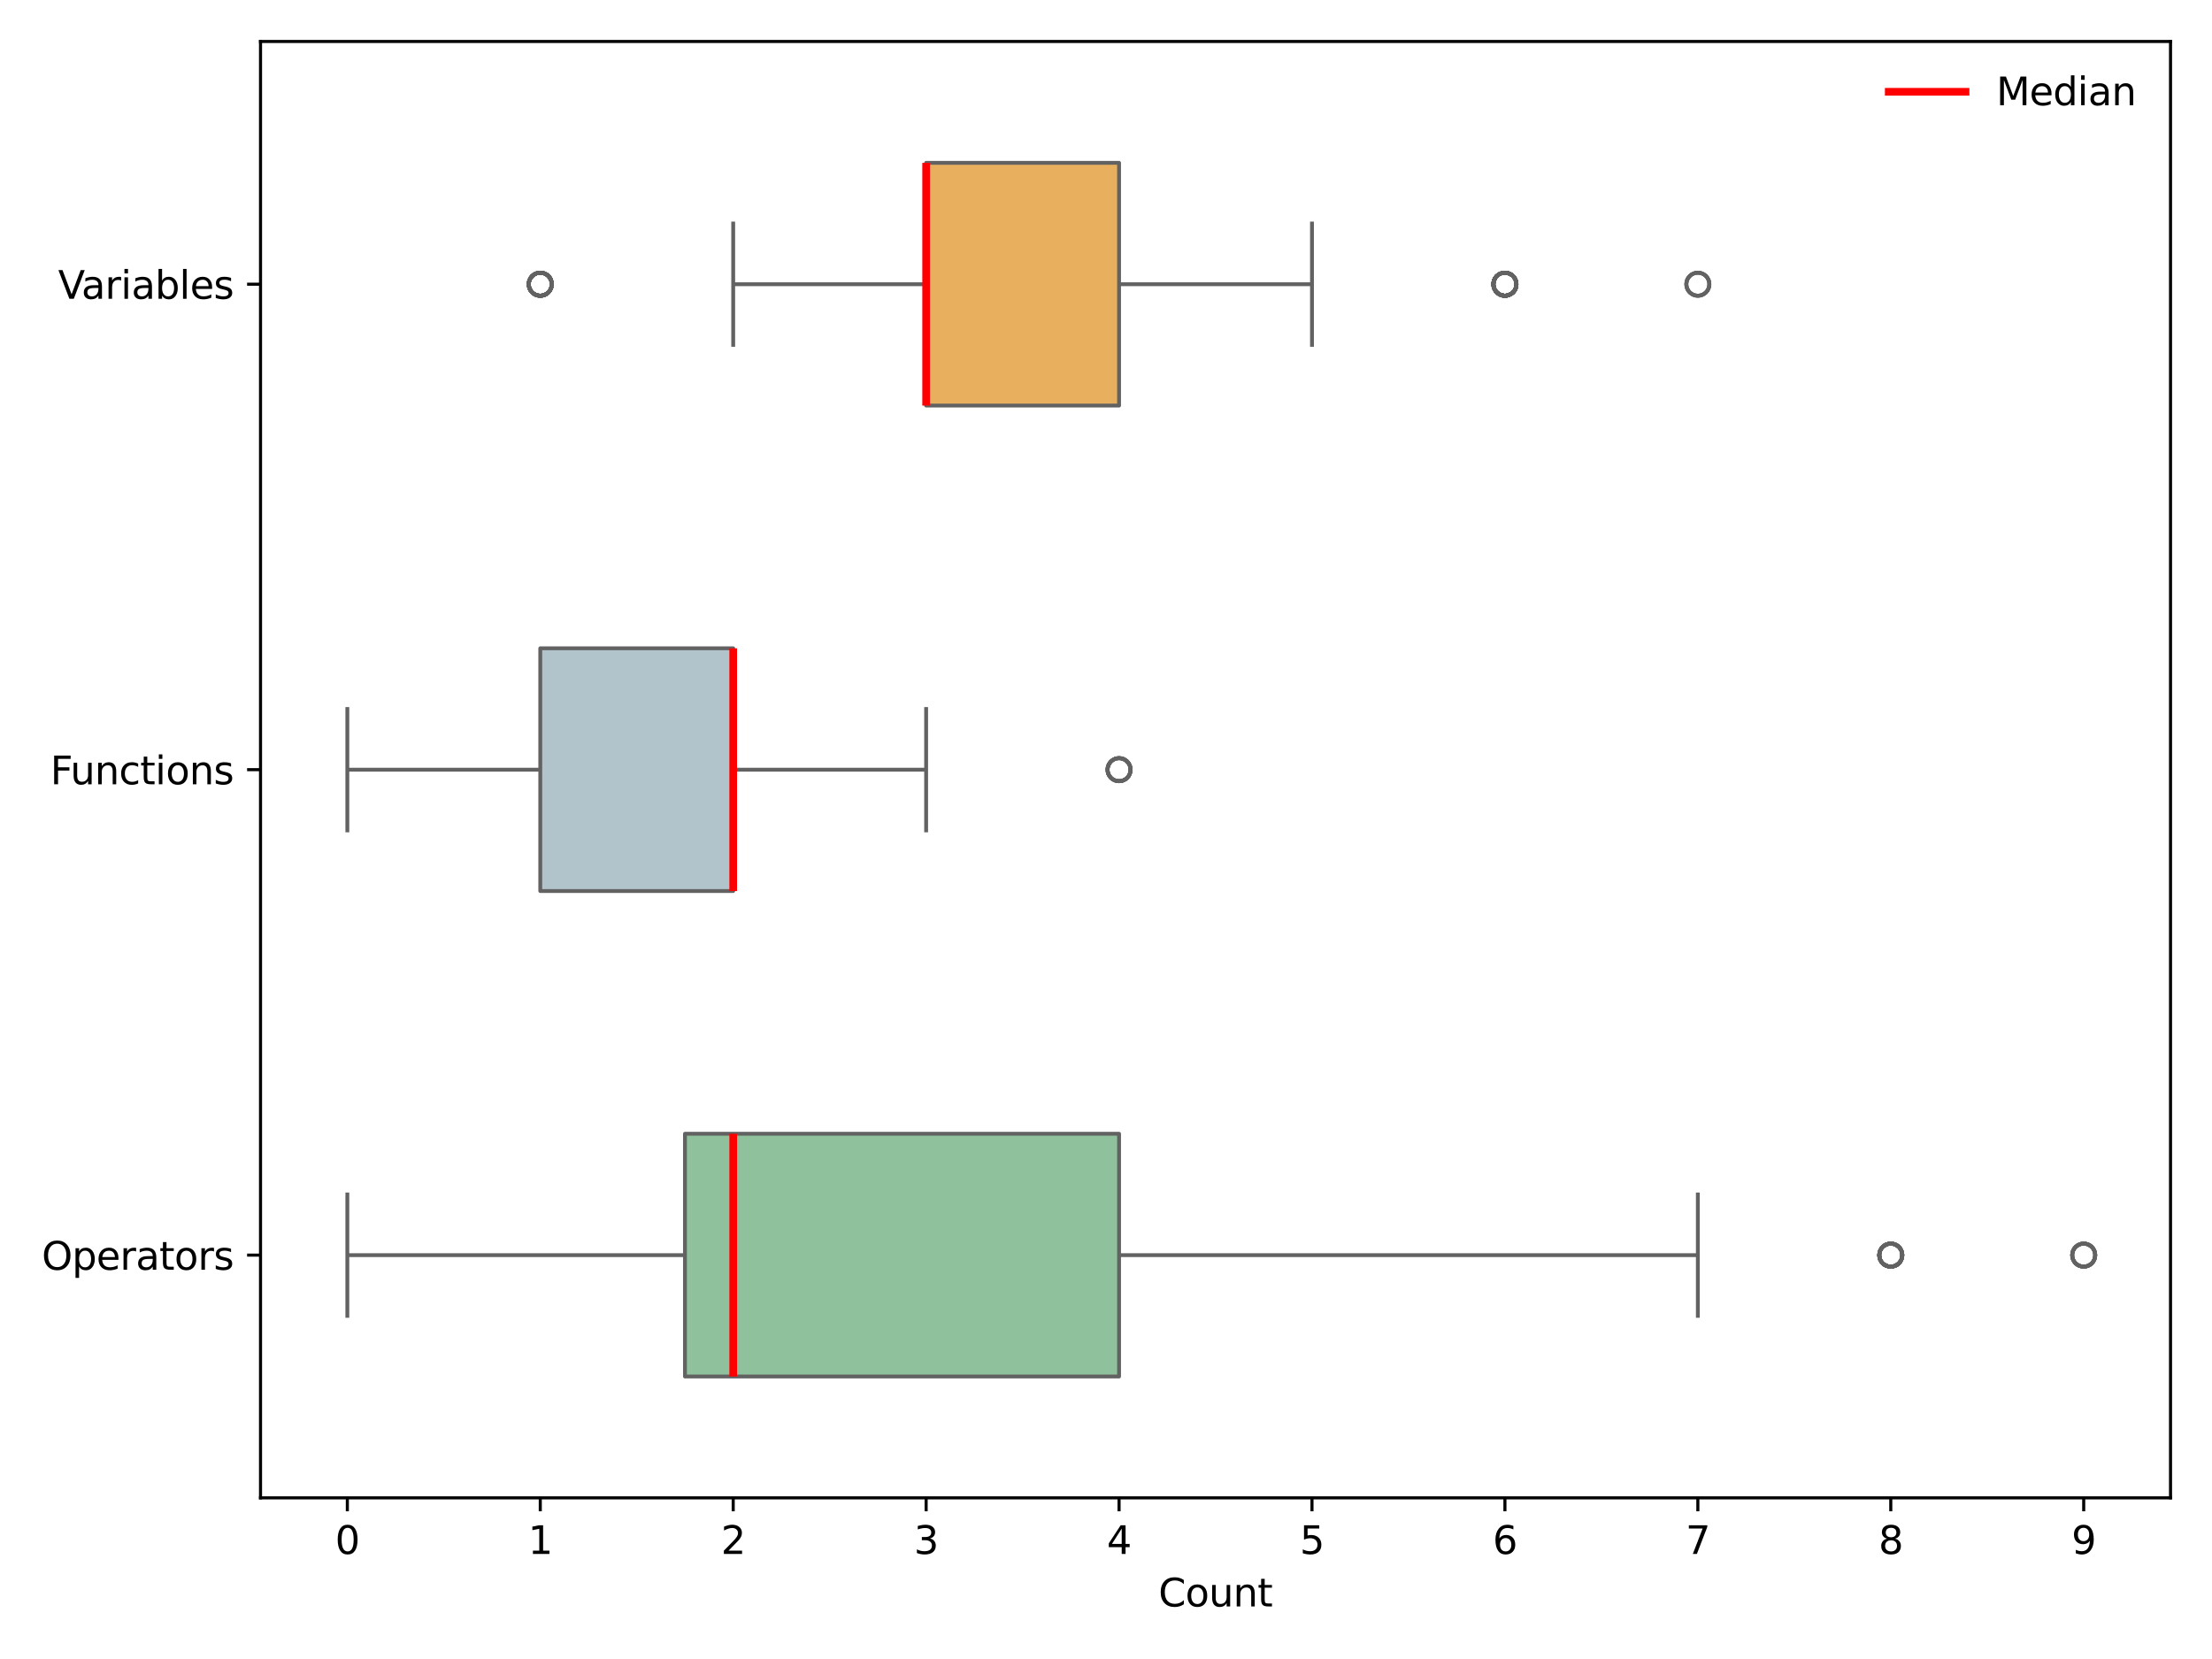 <?xml version="1.0" encoding="utf-8" standalone="no"?>
<!DOCTYPE svg PUBLIC "-//W3C//DTD SVG 1.1//EN"
  "http://www.w3.org/Graphics/SVG/1.1/DTD/svg11.dtd">
<svg xmlns:xlink="http://www.w3.org/1999/xlink" width="576pt" height="432pt" viewBox="0 0 576 432" xmlns="http://www.w3.org/2000/svg" version="1.1">
 <defs>
  <style type="text/css">*{stroke-linejoin: round; stroke-linecap: butt}</style>
 </defs>
 <g id="figure_1">
  <g id="patch_1">
   <path d="M 0 432 
L 576 432 
L 576 0 
L 0 0 
z
" style="fill: #ffffff"/>
  </g>
  <g id="axes_1">
   <g id="patch_2">
    <path d="M 67.84 390.04 
L 565.2 390.04 
L 565.2 10.8 
L 67.84 10.8 
z
" style="fill: #ffffff"/>
   </g>
   <g id="matplotlib.axis_1">
    <g id="xtick_1">
     <g id="line2d_1">
      <defs>
       <path id="mbe74c1bd97" d="M 0 0 
L 0 3.5 
" style="stroke: #000000; stroke-width: 0.8"/>
      </defs>
      <g>
       <use xlink:href="#mbe74c1bd97" x="90.447" y="390.04" style="stroke: #000000; stroke-width: 0.8"/>
      </g>
     </g>
     <g id="text_1">
      <!-- 0 -->
      <g transform="translate(87.266 404.638) scale(0.1 -0.1)">
       <defs>
        <path id="DejaVuSans-30" d="M 2034 4250 
Q 1547 4250 1301 3770 
Q 1056 3291 1056 2328 
Q 1056 1369 1301 889 
Q 1547 409 2034 409 
Q 2525 409 2770 889 
Q 3016 1369 3016 2328 
Q 3016 3291 2770 3770 
Q 2525 4250 2034 4250 
z
M 2034 4750 
Q 2819 4750 3233 4129 
Q 3647 3509 3647 2328 
Q 3647 1150 3233 529 
Q 2819 -91 2034 -91 
Q 1250 -91 836 529 
Q 422 1150 422 2328 
Q 422 3509 836 4129 
Q 1250 4750 2034 4750 
z
" transform="scale(0.016)"/>
       </defs>
       <use xlink:href="#DejaVuSans-30"/>
      </g>
     </g>
    </g>
    <g id="xtick_2">
     <g id="line2d_2">
      <g>
       <use xlink:href="#mbe74c1bd97" x="140.686" y="390.04" style="stroke: #000000; stroke-width: 0.8"/>
      </g>
     </g>
     <g id="text_2">
      <!-- 1 -->
      <g transform="translate(137.504 404.638) scale(0.1 -0.1)">
       <defs>
        <path id="DejaVuSans-31" d="M 794 531 
L 1825 531 
L 1825 4091 
L 703 3866 
L 703 4441 
L 1819 4666 
L 2450 4666 
L 2450 531 
L 3481 531 
L 3481 0 
L 794 0 
L 794 531 
z
" transform="scale(0.016)"/>
       </defs>
       <use xlink:href="#DejaVuSans-31"/>
      </g>
     </g>
    </g>
    <g id="xtick_3">
     <g id="line2d_3">
      <g>
       <use xlink:href="#mbe74c1bd97" x="190.924" y="390.04" style="stroke: #000000; stroke-width: 0.8"/>
      </g>
     </g>
     <g id="text_3">
      <!-- 2 -->
      <g transform="translate(187.743 404.638) scale(0.1 -0.1)">
       <defs>
        <path id="DejaVuSans-32" d="M 1228 531 
L 3431 531 
L 3431 0 
L 469 0 
L 469 531 
Q 828 903 1448 1529 
Q 2069 2156 2228 2338 
Q 2531 2678 2651 2914 
Q 2772 3150 2772 3378 
Q 2772 3750 2511 3984 
Q 2250 4219 1831 4219 
Q 1534 4219 1204 4116 
Q 875 4013 500 3803 
L 500 4441 
Q 881 4594 1212 4672 
Q 1544 4750 1819 4750 
Q 2544 4750 2975 4387 
Q 3406 4025 3406 3419 
Q 3406 3131 3298 2873 
Q 3191 2616 2906 2266 
Q 2828 2175 2409 1742 
Q 1991 1309 1228 531 
z
" transform="scale(0.016)"/>
       </defs>
       <use xlink:href="#DejaVuSans-32"/>
      </g>
     </g>
    </g>
    <g id="xtick_4">
     <g id="line2d_4">
      <g>
       <use xlink:href="#mbe74c1bd97" x="241.162" y="390.04" style="stroke: #000000; stroke-width: 0.8"/>
      </g>
     </g>
     <g id="text_4">
      <!-- 3 -->
      <g transform="translate(237.981 404.638) scale(0.1 -0.1)">
       <defs>
        <path id="DejaVuSans-33" d="M 2597 2516 
Q 3050 2419 3304 2112 
Q 3559 1806 3559 1356 
Q 3559 666 3084 287 
Q 2609 -91 1734 -91 
Q 1441 -91 1130 -33 
Q 819 25 488 141 
L 488 750 
Q 750 597 1062 519 
Q 1375 441 1716 441 
Q 2309 441 2620 675 
Q 2931 909 2931 1356 
Q 2931 1769 2642 2001 
Q 2353 2234 1838 2234 
L 1294 2234 
L 1294 2753 
L 1863 2753 
Q 2328 2753 2575 2939 
Q 2822 3125 2822 3475 
Q 2822 3834 2567 4026 
Q 2313 4219 1838 4219 
Q 1578 4219 1281 4162 
Q 984 4106 628 3988 
L 628 4550 
Q 988 4650 1302 4700 
Q 1616 4750 1894 4750 
Q 2613 4750 3031 4423 
Q 3450 4097 3450 3541 
Q 3450 3153 3228 2886 
Q 3006 2619 2597 2516 
z
" transform="scale(0.016)"/>
       </defs>
       <use xlink:href="#DejaVuSans-33"/>
      </g>
     </g>
    </g>
    <g id="xtick_5">
     <g id="line2d_5">
      <g>
       <use xlink:href="#mbe74c1bd97" x="291.401" y="390.04" style="stroke: #000000; stroke-width: 0.8"/>
      </g>
     </g>
     <g id="text_5">
      <!-- 4 -->
      <g transform="translate(288.22 404.638) scale(0.1 -0.1)">
       <defs>
        <path id="DejaVuSans-34" d="M 2419 4116 
L 825 1625 
L 2419 1625 
L 2419 4116 
z
M 2253 4666 
L 3047 4666 
L 3047 1625 
L 3713 1625 
L 3713 1100 
L 3047 1100 
L 3047 0 
L 2419 0 
L 2419 1100 
L 313 1100 
L 313 1709 
L 2253 4666 
z
" transform="scale(0.016)"/>
       </defs>
       <use xlink:href="#DejaVuSans-34"/>
      </g>
     </g>
    </g>
    <g id="xtick_6">
     <g id="line2d_6">
      <g>
       <use xlink:href="#mbe74c1bd97" x="341.639" y="390.04" style="stroke: #000000; stroke-width: 0.8"/>
      </g>
     </g>
     <g id="text_6">
      <!-- 5 -->
      <g transform="translate(338.458 404.638) scale(0.1 -0.1)">
       <defs>
        <path id="DejaVuSans-35" d="M 691 4666 
L 3169 4666 
L 3169 4134 
L 1269 4134 
L 1269 2991 
Q 1406 3038 1543 3061 
Q 1681 3084 1819 3084 
Q 2600 3084 3056 2656 
Q 3513 2228 3513 1497 
Q 3513 744 3044 326 
Q 2575 -91 1722 -91 
Q 1428 -91 1123 -41 
Q 819 9 494 109 
L 494 744 
Q 775 591 1075 516 
Q 1375 441 1709 441 
Q 2250 441 2565 725 
Q 2881 1009 2881 1497 
Q 2881 1984 2565 2268 
Q 2250 2553 1709 2553 
Q 1456 2553 1204 2497 
Q 953 2441 691 2322 
L 691 4666 
z
" transform="scale(0.016)"/>
       </defs>
       <use xlink:href="#DejaVuSans-35"/>
      </g>
     </g>
    </g>
    <g id="xtick_7">
     <g id="line2d_7">
      <g>
       <use xlink:href="#mbe74c1bd97" x="391.878" y="390.04" style="stroke: #000000; stroke-width: 0.8"/>
      </g>
     </g>
     <g id="text_7">
      <!-- 6 -->
      <g transform="translate(388.696 404.638) scale(0.1 -0.1)">
       <defs>
        <path id="DejaVuSans-36" d="M 2113 2584 
Q 1688 2584 1439 2293 
Q 1191 2003 1191 1497 
Q 1191 994 1439 701 
Q 1688 409 2113 409 
Q 2538 409 2786 701 
Q 3034 994 3034 1497 
Q 3034 2003 2786 2293 
Q 2538 2584 2113 2584 
z
M 3366 4563 
L 3366 3988 
Q 3128 4100 2886 4159 
Q 2644 4219 2406 4219 
Q 1781 4219 1451 3797 
Q 1122 3375 1075 2522 
Q 1259 2794 1537 2939 
Q 1816 3084 2150 3084 
Q 2853 3084 3261 2657 
Q 3669 2231 3669 1497 
Q 3669 778 3244 343 
Q 2819 -91 2113 -91 
Q 1303 -91 875 529 
Q 447 1150 447 2328 
Q 447 3434 972 4092 
Q 1497 4750 2381 4750 
Q 2619 4750 2861 4703 
Q 3103 4656 3366 4563 
z
" transform="scale(0.016)"/>
       </defs>
       <use xlink:href="#DejaVuSans-36"/>
      </g>
     </g>
    </g>
    <g id="xtick_8">
     <g id="line2d_8">
      <g>
       <use xlink:href="#mbe74c1bd97" x="442.116" y="390.04" style="stroke: #000000; stroke-width: 0.8"/>
      </g>
     </g>
     <g id="text_8">
      <!-- 7 -->
      <g transform="translate(438.935 404.638) scale(0.1 -0.1)">
       <defs>
        <path id="DejaVuSans-37" d="M 525 4666 
L 3525 4666 
L 3525 4397 
L 1831 0 
L 1172 0 
L 2766 4134 
L 525 4134 
L 525 4666 
z
" transform="scale(0.016)"/>
       </defs>
       <use xlink:href="#DejaVuSans-37"/>
      </g>
     </g>
    </g>
    <g id="xtick_9">
     <g id="line2d_9">
      <g>
       <use xlink:href="#mbe74c1bd97" x="492.354" y="390.04" style="stroke: #000000; stroke-width: 0.8"/>
      </g>
     </g>
     <g id="text_9">
      <!-- 8 -->
      <g transform="translate(489.173 404.638) scale(0.1 -0.1)">
       <defs>
        <path id="DejaVuSans-38" d="M 2034 2216 
Q 1584 2216 1326 1975 
Q 1069 1734 1069 1313 
Q 1069 891 1326 650 
Q 1584 409 2034 409 
Q 2484 409 2743 651 
Q 3003 894 3003 1313 
Q 3003 1734 2745 1975 
Q 2488 2216 2034 2216 
z
M 1403 2484 
Q 997 2584 770 2862 
Q 544 3141 544 3541 
Q 544 4100 942 4425 
Q 1341 4750 2034 4750 
Q 2731 4750 3128 4425 
Q 3525 4100 3525 3541 
Q 3525 3141 3298 2862 
Q 3072 2584 2669 2484 
Q 3125 2378 3379 2068 
Q 3634 1759 3634 1313 
Q 3634 634 3220 271 
Q 2806 -91 2034 -91 
Q 1263 -91 848 271 
Q 434 634 434 1313 
Q 434 1759 690 2068 
Q 947 2378 1403 2484 
z
M 1172 3481 
Q 1172 3119 1398 2916 
Q 1625 2713 2034 2713 
Q 2441 2713 2670 2916 
Q 2900 3119 2900 3481 
Q 2900 3844 2670 4047 
Q 2441 4250 2034 4250 
Q 1625 4250 1398 4047 
Q 1172 3844 1172 3481 
z
" transform="scale(0.016)"/>
       </defs>
       <use xlink:href="#DejaVuSans-38"/>
      </g>
     </g>
    </g>
    <g id="xtick_10">
     <g id="line2d_10">
      <g>
       <use xlink:href="#mbe74c1bd97" x="542.593" y="390.04" style="stroke: #000000; stroke-width: 0.8"/>
      </g>
     </g>
     <g id="text_10">
      <!-- 9 -->
      <g transform="translate(539.411 404.638) scale(0.1 -0.1)">
       <defs>
        <path id="DejaVuSans-39" d="M 703 97 
L 703 672 
Q 941 559 1184 500 
Q 1428 441 1663 441 
Q 2288 441 2617 861 
Q 2947 1281 2994 2138 
Q 2813 1869 2534 1725 
Q 2256 1581 1919 1581 
Q 1219 1581 811 2004 
Q 403 2428 403 3163 
Q 403 3881 828 4315 
Q 1253 4750 1959 4750 
Q 2769 4750 3195 4129 
Q 3622 3509 3622 2328 
Q 3622 1225 3098 567 
Q 2575 -91 1691 -91 
Q 1453 -91 1209 -44 
Q 966 3 703 97 
z
M 1959 2075 
Q 2384 2075 2632 2365 
Q 2881 2656 2881 3163 
Q 2881 3666 2632 3958 
Q 2384 4250 1959 4250 
Q 1534 4250 1286 3958 
Q 1038 3666 1038 3163 
Q 1038 2656 1286 2365 
Q 1534 2075 1959 2075 
z
" transform="scale(0.016)"/>
       </defs>
       <use xlink:href="#DejaVuSans-39"/>
      </g>
     </g>
    </g>
    <g id="text_11">
     <!-- Count -->
     <g transform="translate(301.672 418.317) scale(0.1 -0.1)">
      <defs>
       <path id="DejaVuSans-43" d="M 4122 4306 
L 4122 3641 
Q 3803 3938 3442 4084 
Q 3081 4231 2675 4231 
Q 1875 4231 1450 3742 
Q 1025 3253 1025 2328 
Q 1025 1406 1450 917 
Q 1875 428 2675 428 
Q 3081 428 3442 575 
Q 3803 722 4122 1019 
L 4122 359 
Q 3791 134 3420 21 
Q 3050 -91 2638 -91 
Q 1578 -91 968 557 
Q 359 1206 359 2328 
Q 359 3453 968 4101 
Q 1578 4750 2638 4750 
Q 3056 4750 3426 4639 
Q 3797 4528 4122 4306 
z
" transform="scale(0.016)"/>
       <path id="DejaVuSans-6f" d="M 1959 3097 
Q 1497 3097 1228 2736 
Q 959 2375 959 1747 
Q 959 1119 1226 758 
Q 1494 397 1959 397 
Q 2419 397 2687 759 
Q 2956 1122 2956 1747 
Q 2956 2369 2687 2733 
Q 2419 3097 1959 3097 
z
M 1959 3584 
Q 2709 3584 3137 3096 
Q 3566 2609 3566 1747 
Q 3566 888 3137 398 
Q 2709 -91 1959 -91 
Q 1206 -91 779 398 
Q 353 888 353 1747 
Q 353 2609 779 3096 
Q 1206 3584 1959 3584 
z
" transform="scale(0.016)"/>
       <path id="DejaVuSans-75" d="M 544 1381 
L 544 3500 
L 1119 3500 
L 1119 1403 
Q 1119 906 1312 657 
Q 1506 409 1894 409 
Q 2359 409 2629 706 
Q 2900 1003 2900 1516 
L 2900 3500 
L 3475 3500 
L 3475 0 
L 2900 0 
L 2900 538 
Q 2691 219 2414 64 
Q 2138 -91 1772 -91 
Q 1169 -91 856 284 
Q 544 659 544 1381 
z
M 1991 3584 
L 1991 3584 
z
" transform="scale(0.016)"/>
       <path id="DejaVuSans-6e" d="M 3513 2113 
L 3513 0 
L 2938 0 
L 2938 2094 
Q 2938 2591 2744 2837 
Q 2550 3084 2163 3084 
Q 1697 3084 1428 2787 
Q 1159 2491 1159 1978 
L 1159 0 
L 581 0 
L 581 3500 
L 1159 3500 
L 1159 2956 
Q 1366 3272 1645 3428 
Q 1925 3584 2291 3584 
Q 2894 3584 3203 3211 
Q 3513 2838 3513 2113 
z
" transform="scale(0.016)"/>
       <path id="DejaVuSans-74" d="M 1172 4494 
L 1172 3500 
L 2356 3500 
L 2356 3053 
L 1172 3053 
L 1172 1153 
Q 1172 725 1289 603 
Q 1406 481 1766 481 
L 2356 481 
L 2356 0 
L 1766 0 
Q 1100 0 847 248 
Q 594 497 594 1153 
L 594 3053 
L 172 3053 
L 172 3500 
L 594 3500 
L 594 4494 
L 1172 4494 
z
" transform="scale(0.016)"/>
      </defs>
      <use xlink:href="#DejaVuSans-43"/>
      <use xlink:href="#DejaVuSans-6f" transform="translate(69.824 0)"/>
      <use xlink:href="#DejaVuSans-75" transform="translate(131.006 0)"/>
      <use xlink:href="#DejaVuSans-6e" transform="translate(194.385 0)"/>
      <use xlink:href="#DejaVuSans-74" transform="translate(257.764 0)"/>
     </g>
    </g>
   </g>
   <g id="matplotlib.axis_2">
    <g id="ytick_1">
     <g id="line2d_11">
      <defs>
       <path id="m178a11876d" d="M 0 0 
L -3.5 0 
" style="stroke: #000000; stroke-width: 0.8"/>
      </defs>
      <g>
       <use xlink:href="#m178a11876d" x="67.84" y="74.007" style="stroke: #000000; stroke-width: 0.8"/>
      </g>
     </g>
     <g id="text_12">
      <!-- Variables -->
      <g transform="translate(15.14 77.806) scale(0.1 -0.1)">
       <defs>
        <path id="DejaVuSans-56" d="M 1831 0 
L 50 4666 
L 709 4666 
L 2188 738 
L 3669 4666 
L 4325 4666 
L 2547 0 
L 1831 0 
z
" transform="scale(0.016)"/>
        <path id="DejaVuSans-61" d="M 2194 1759 
Q 1497 1759 1228 1600 
Q 959 1441 959 1056 
Q 959 750 1161 570 
Q 1363 391 1709 391 
Q 2188 391 2477 730 
Q 2766 1069 2766 1631 
L 2766 1759 
L 2194 1759 
z
M 3341 1997 
L 3341 0 
L 2766 0 
L 2766 531 
Q 2569 213 2275 61 
Q 1981 -91 1556 -91 
Q 1019 -91 701 211 
Q 384 513 384 1019 
Q 384 1609 779 1909 
Q 1175 2209 1959 2209 
L 2766 2209 
L 2766 2266 
Q 2766 2663 2505 2880 
Q 2244 3097 1772 3097 
Q 1472 3097 1187 3025 
Q 903 2953 641 2809 
L 641 3341 
Q 956 3463 1253 3523 
Q 1550 3584 1831 3584 
Q 2591 3584 2966 3190 
Q 3341 2797 3341 1997 
z
" transform="scale(0.016)"/>
        <path id="DejaVuSans-72" d="M 2631 2963 
Q 2534 3019 2420 3045 
Q 2306 3072 2169 3072 
Q 1681 3072 1420 2755 
Q 1159 2438 1159 1844 
L 1159 0 
L 581 0 
L 581 3500 
L 1159 3500 
L 1159 2956 
Q 1341 3275 1631 3429 
Q 1922 3584 2338 3584 
Q 2397 3584 2469 3576 
Q 2541 3569 2628 3553 
L 2631 2963 
z
" transform="scale(0.016)"/>
        <path id="DejaVuSans-69" d="M 603 3500 
L 1178 3500 
L 1178 0 
L 603 0 
L 603 3500 
z
M 603 4863 
L 1178 4863 
L 1178 4134 
L 603 4134 
L 603 4863 
z
" transform="scale(0.016)"/>
        <path id="DejaVuSans-62" d="M 3116 1747 
Q 3116 2381 2855 2742 
Q 2594 3103 2138 3103 
Q 1681 3103 1420 2742 
Q 1159 2381 1159 1747 
Q 1159 1113 1420 752 
Q 1681 391 2138 391 
Q 2594 391 2855 752 
Q 3116 1113 3116 1747 
z
M 1159 2969 
Q 1341 3281 1617 3432 
Q 1894 3584 2278 3584 
Q 2916 3584 3314 3078 
Q 3713 2572 3713 1747 
Q 3713 922 3314 415 
Q 2916 -91 2278 -91 
Q 1894 -91 1617 61 
Q 1341 213 1159 525 
L 1159 0 
L 581 0 
L 581 4863 
L 1159 4863 
L 1159 2969 
z
" transform="scale(0.016)"/>
        <path id="DejaVuSans-6c" d="M 603 4863 
L 1178 4863 
L 1178 0 
L 603 0 
L 603 4863 
z
" transform="scale(0.016)"/>
        <path id="DejaVuSans-65" d="M 3597 1894 
L 3597 1613 
L 953 1613 
Q 991 1019 1311 708 
Q 1631 397 2203 397 
Q 2534 397 2845 478 
Q 3156 559 3463 722 
L 3463 178 
Q 3153 47 2828 -22 
Q 2503 -91 2169 -91 
Q 1331 -91 842 396 
Q 353 884 353 1716 
Q 353 2575 817 3079 
Q 1281 3584 2069 3584 
Q 2775 3584 3186 3129 
Q 3597 2675 3597 1894 
z
M 3022 2063 
Q 3016 2534 2758 2815 
Q 2500 3097 2075 3097 
Q 1594 3097 1305 2825 
Q 1016 2553 972 2059 
L 3022 2063 
z
" transform="scale(0.016)"/>
        <path id="DejaVuSans-73" d="M 2834 3397 
L 2834 2853 
Q 2591 2978 2328 3040 
Q 2066 3103 1784 3103 
Q 1356 3103 1142 2972 
Q 928 2841 928 2578 
Q 928 2378 1081 2264 
Q 1234 2150 1697 2047 
L 1894 2003 
Q 2506 1872 2764 1633 
Q 3022 1394 3022 966 
Q 3022 478 2636 193 
Q 2250 -91 1575 -91 
Q 1294 -91 989 -36 
Q 684 19 347 128 
L 347 722 
Q 666 556 975 473 
Q 1284 391 1588 391 
Q 1994 391 2212 530 
Q 2431 669 2431 922 
Q 2431 1156 2273 1281 
Q 2116 1406 1581 1522 
L 1381 1569 
Q 847 1681 609 1914 
Q 372 2147 372 2553 
Q 372 3047 722 3315 
Q 1072 3584 1716 3584 
Q 2034 3584 2315 3537 
Q 2597 3491 2834 3397 
z
" transform="scale(0.016)"/>
       </defs>
       <use xlink:href="#DejaVuSans-56"/>
       <use xlink:href="#DejaVuSans-61" transform="translate(60.658 0)"/>
       <use xlink:href="#DejaVuSans-72" transform="translate(121.938 0)"/>
       <use xlink:href="#DejaVuSans-69" transform="translate(163.051 0)"/>
       <use xlink:href="#DejaVuSans-61" transform="translate(190.834 0)"/>
       <use xlink:href="#DejaVuSans-62" transform="translate(252.113 0)"/>
       <use xlink:href="#DejaVuSans-6c" transform="translate(315.59 0)"/>
       <use xlink:href="#DejaVuSans-65" transform="translate(343.373 0)"/>
       <use xlink:href="#DejaVuSans-73" transform="translate(404.896 0)"/>
      </g>
     </g>
    </g>
    <g id="ytick_2">
     <g id="line2d_12">
      <g>
       <use xlink:href="#m178a11876d" x="67.84" y="200.42" style="stroke: #000000; stroke-width: 0.8"/>
      </g>
     </g>
     <g id="text_13">
      <!-- Functions -->
      <g transform="translate(13.101 204.219) scale(0.1 -0.1)">
       <defs>
        <path id="DejaVuSans-46" d="M 628 4666 
L 3309 4666 
L 3309 4134 
L 1259 4134 
L 1259 2759 
L 3109 2759 
L 3109 2228 
L 1259 2228 
L 1259 0 
L 628 0 
L 628 4666 
z
" transform="scale(0.016)"/>
        <path id="DejaVuSans-63" d="M 3122 3366 
L 3122 2828 
Q 2878 2963 2633 3030 
Q 2388 3097 2138 3097 
Q 1578 3097 1268 2742 
Q 959 2388 959 1747 
Q 959 1106 1268 751 
Q 1578 397 2138 397 
Q 2388 397 2633 464 
Q 2878 531 3122 666 
L 3122 134 
Q 2881 22 2623 -34 
Q 2366 -91 2075 -91 
Q 1284 -91 818 406 
Q 353 903 353 1747 
Q 353 2603 823 3093 
Q 1294 3584 2113 3584 
Q 2378 3584 2631 3529 
Q 2884 3475 3122 3366 
z
" transform="scale(0.016)"/>
       </defs>
       <use xlink:href="#DejaVuSans-46"/>
       <use xlink:href="#DejaVuSans-75" transform="translate(52.02 0)"/>
       <use xlink:href="#DejaVuSans-6e" transform="translate(115.398 0)"/>
       <use xlink:href="#DejaVuSans-63" transform="translate(178.777 0)"/>
       <use xlink:href="#DejaVuSans-74" transform="translate(233.758 0)"/>
       <use xlink:href="#DejaVuSans-69" transform="translate(272.967 0)"/>
       <use xlink:href="#DejaVuSans-6f" transform="translate(300.75 0)"/>
       <use xlink:href="#DejaVuSans-6e" transform="translate(361.932 0)"/>
       <use xlink:href="#DejaVuSans-73" transform="translate(425.311 0)"/>
      </g>
     </g>
    </g>
    <g id="ytick_3">
     <g id="line2d_13">
      <g>
       <use xlink:href="#m178a11876d" x="67.84" y="326.833" style="stroke: #000000; stroke-width: 0.8"/>
      </g>
     </g>
     <g id="text_14">
      <!-- Operators -->
      <g transform="translate(10.868 330.633) scale(0.1 -0.1)">
       <defs>
        <path id="DejaVuSans-4f" d="M 2522 4238 
Q 1834 4238 1429 3725 
Q 1025 3213 1025 2328 
Q 1025 1447 1429 934 
Q 1834 422 2522 422 
Q 3209 422 3611 934 
Q 4013 1447 4013 2328 
Q 4013 3213 3611 3725 
Q 3209 4238 2522 4238 
z
M 2522 4750 
Q 3503 4750 4090 4092 
Q 4678 3434 4678 2328 
Q 4678 1225 4090 567 
Q 3503 -91 2522 -91 
Q 1538 -91 948 565 
Q 359 1222 359 2328 
Q 359 3434 948 4092 
Q 1538 4750 2522 4750 
z
" transform="scale(0.016)"/>
        <path id="DejaVuSans-70" d="M 1159 525 
L 1159 -1331 
L 581 -1331 
L 581 3500 
L 1159 3500 
L 1159 2969 
Q 1341 3281 1617 3432 
Q 1894 3584 2278 3584 
Q 2916 3584 3314 3078 
Q 3713 2572 3713 1747 
Q 3713 922 3314 415 
Q 2916 -91 2278 -91 
Q 1894 -91 1617 61 
Q 1341 213 1159 525 
z
M 3116 1747 
Q 3116 2381 2855 2742 
Q 2594 3103 2138 3103 
Q 1681 3103 1420 2742 
Q 1159 2381 1159 1747 
Q 1159 1113 1420 752 
Q 1681 391 2138 391 
Q 2594 391 2855 752 
Q 3116 1113 3116 1747 
z
" transform="scale(0.016)"/>
       </defs>
       <use xlink:href="#DejaVuSans-4f"/>
       <use xlink:href="#DejaVuSans-70" transform="translate(78.711 0)"/>
       <use xlink:href="#DejaVuSans-65" transform="translate(142.188 0)"/>
       <use xlink:href="#DejaVuSans-72" transform="translate(203.711 0)"/>
       <use xlink:href="#DejaVuSans-61" transform="translate(244.824 0)"/>
       <use xlink:href="#DejaVuSans-74" transform="translate(306.104 0)"/>
       <use xlink:href="#DejaVuSans-6f" transform="translate(345.312 0)"/>
       <use xlink:href="#DejaVuSans-72" transform="translate(406.494 0)"/>
       <use xlink:href="#DejaVuSans-73" transform="translate(447.607 0)"/>
      </g>
     </g>
    </g>
   </g>
   <g id="patch_3">
    <path d="M 241.162 42.403 
L 241.162 105.61 
L 291.401 105.61 
L 291.401 42.403 
L 241.162 42.403 
z
" clip-path="url(#pbb4d9473b0)" style="fill: #e8af5e; stroke: #626262; stroke-linejoin: miter"/>
   </g>
   <g id="line2d_14">
    <path d="M 241.162 74.007 
L 190.924 74.007 
" clip-path="url(#pbb4d9473b0)" style="fill: none; stroke: #626262"/>
   </g>
   <g id="line2d_15">
    <path d="M 291.401 74.007 
L 341.639 74.007 
" clip-path="url(#pbb4d9473b0)" style="fill: none; stroke: #626262"/>
   </g>
   <g id="line2d_16">
    <path d="M 190.924 58.205 
L 190.924 89.808 
" clip-path="url(#pbb4d9473b0)" style="fill: none; stroke: #626262; stroke-linecap: square"/>
   </g>
   <g id="line2d_17">
    <path d="M 341.639 58.205 
L 341.639 89.808 
" clip-path="url(#pbb4d9473b0)" style="fill: none; stroke: #626262; stroke-linecap: square"/>
   </g>
   <g id="line2d_18">
    <defs>
     <path id="mf56c884231" d="M 0 3 
C 0.796 3 1.559 2.684 2.121 2.121 
C 2.684 1.559 3 0.796 3 0 
C 3 -0.796 2.684 -1.559 2.121 -2.121 
C 1.559 -2.684 0.796 -3 0 -3 
C -0.796 -3 -1.559 -2.684 -2.121 -2.121 
C -2.684 -1.559 -3 -0.796 -3 0 
C -3 0.796 -2.684 1.559 -2.121 2.121 
C -1.559 2.684 -0.796 3 0 3 
z
" style="stroke: #626262"/>
    </defs>
    <g clip-path="url(#pbb4d9473b0)">
     <use xlink:href="#mf56c884231" x="140.686" y="74.007" style="fill-opacity: 0; stroke: #626262"/>
     <use xlink:href="#mf56c884231" x="140.686" y="74.007" style="fill-opacity: 0; stroke: #626262"/>
     <use xlink:href="#mf56c884231" x="140.686" y="74.007" style="fill-opacity: 0; stroke: #626262"/>
     <use xlink:href="#mf56c884231" x="140.686" y="74.007" style="fill-opacity: 0; stroke: #626262"/>
     <use xlink:href="#mf56c884231" x="140.686" y="74.007" style="fill-opacity: 0; stroke: #626262"/>
     <use xlink:href="#mf56c884231" x="140.686" y="74.007" style="fill-opacity: 0; stroke: #626262"/>
     <use xlink:href="#mf56c884231" x="140.686" y="74.007" style="fill-opacity: 0; stroke: #626262"/>
     <use xlink:href="#mf56c884231" x="140.686" y="74.007" style="fill-opacity: 0; stroke: #626262"/>
     <use xlink:href="#mf56c884231" x="140.686" y="74.007" style="fill-opacity: 0; stroke: #626262"/>
     <use xlink:href="#mf56c884231" x="140.686" y="74.007" style="fill-opacity: 0; stroke: #626262"/>
     <use xlink:href="#mf56c884231" x="140.686" y="74.007" style="fill-opacity: 0; stroke: #626262"/>
     <use xlink:href="#mf56c884231" x="140.686" y="74.007" style="fill-opacity: 0; stroke: #626262"/>
     <use xlink:href="#mf56c884231" x="391.878" y="74.007" style="fill-opacity: 0; stroke: #626262"/>
     <use xlink:href="#mf56c884231" x="391.878" y="74.007" style="fill-opacity: 0; stroke: #626262"/>
     <use xlink:href="#mf56c884231" x="391.878" y="74.007" style="fill-opacity: 0; stroke: #626262"/>
     <use xlink:href="#mf56c884231" x="391.878" y="74.007" style="fill-opacity: 0; stroke: #626262"/>
     <use xlink:href="#mf56c884231" x="442.116" y="74.007" style="fill-opacity: 0; stroke: #626262"/>
     <use xlink:href="#mf56c884231" x="391.878" y="74.007" style="fill-opacity: 0; stroke: #626262"/>
     <use xlink:href="#mf56c884231" x="391.878" y="74.007" style="fill-opacity: 0; stroke: #626262"/>
     <use xlink:href="#mf56c884231" x="391.878" y="74.007" style="fill-opacity: 0; stroke: #626262"/>
     <use xlink:href="#mf56c884231" x="391.878" y="74.007" style="fill-opacity: 0; stroke: #626262"/>
     <use xlink:href="#mf56c884231" x="442.116" y="74.007" style="fill-opacity: 0; stroke: #626262"/>
     <use xlink:href="#mf56c884231" x="391.878" y="74.007" style="fill-opacity: 0; stroke: #626262"/>
     <use xlink:href="#mf56c884231" x="391.878" y="74.007" style="fill-opacity: 0; stroke: #626262"/>
     <use xlink:href="#mf56c884231" x="391.878" y="74.007" style="fill-opacity: 0; stroke: #626262"/>
     <use xlink:href="#mf56c884231" x="391.878" y="74.007" style="fill-opacity: 0; stroke: #626262"/>
     <use xlink:href="#mf56c884231" x="391.878" y="74.007" style="fill-opacity: 0; stroke: #626262"/>
     <use xlink:href="#mf56c884231" x="391.878" y="74.007" style="fill-opacity: 0; stroke: #626262"/>
     <use xlink:href="#mf56c884231" x="391.878" y="74.007" style="fill-opacity: 0; stroke: #626262"/>
     <use xlink:href="#mf56c884231" x="391.878" y="74.007" style="fill-opacity: 0; stroke: #626262"/>
     <use xlink:href="#mf56c884231" x="391.878" y="74.007" style="fill-opacity: 0; stroke: #626262"/>
     <use xlink:href="#mf56c884231" x="391.878" y="74.007" style="fill-opacity: 0; stroke: #626262"/>
     <use xlink:href="#mf56c884231" x="391.878" y="74.007" style="fill-opacity: 0; stroke: #626262"/>
     <use xlink:href="#mf56c884231" x="391.878" y="74.007" style="fill-opacity: 0; stroke: #626262"/>
     <use xlink:href="#mf56c884231" x="442.116" y="74.007" style="fill-opacity: 0; stroke: #626262"/>
     <use xlink:href="#mf56c884231" x="391.878" y="74.007" style="fill-opacity: 0; stroke: #626262"/>
     <use xlink:href="#mf56c884231" x="391.878" y="74.007" style="fill-opacity: 0; stroke: #626262"/>
    </g>
   </g>
   <g id="patch_4">
    <path d="M 140.686 168.817 
L 140.686 232.023 
L 190.924 232.023 
L 190.924 168.817 
L 140.686 168.817 
z
" clip-path="url(#pbb4d9473b0)" style="fill: #b2c4cb; stroke: #626262; stroke-linejoin: miter"/>
   </g>
   <g id="line2d_19">
    <path d="M 140.686 200.42 
L 90.447 200.42 
" clip-path="url(#pbb4d9473b0)" style="fill: none; stroke: #626262"/>
   </g>
   <g id="line2d_20">
    <path d="M 190.924 200.42 
L 241.162 200.42 
" clip-path="url(#pbb4d9473b0)" style="fill: none; stroke: #626262"/>
   </g>
   <g id="line2d_21">
    <path d="M 90.447 184.618 
L 90.447 216.222 
" clip-path="url(#pbb4d9473b0)" style="fill: none; stroke: #626262; stroke-linecap: square"/>
   </g>
   <g id="line2d_22">
    <path d="M 241.162 184.618 
L 241.162 216.222 
" clip-path="url(#pbb4d9473b0)" style="fill: none; stroke: #626262; stroke-linecap: square"/>
   </g>
   <g id="line2d_23">
    <g clip-path="url(#pbb4d9473b0)">
     <use xlink:href="#mf56c884231" x="291.401" y="200.42" style="fill-opacity: 0; stroke: #626262"/>
     <use xlink:href="#mf56c884231" x="291.401" y="200.42" style="fill-opacity: 0; stroke: #626262"/>
     <use xlink:href="#mf56c884231" x="291.401" y="200.42" style="fill-opacity: 0; stroke: #626262"/>
     <use xlink:href="#mf56c884231" x="291.401" y="200.42" style="fill-opacity: 0; stroke: #626262"/>
     <use xlink:href="#mf56c884231" x="291.401" y="200.42" style="fill-opacity: 0; stroke: #626262"/>
    </g>
   </g>
   <g id="patch_5">
    <path d="M 178.364 295.23 
L 178.364 358.437 
L 291.401 358.437 
L 291.401 295.23 
L 178.364 295.23 
z
" clip-path="url(#pbb4d9473b0)" style="fill: #90c19d; stroke: #626262; stroke-linejoin: miter"/>
   </g>
   <g id="line2d_24">
    <path d="M 178.364 326.833 
L 90.447 326.833 
" clip-path="url(#pbb4d9473b0)" style="fill: none; stroke: #626262"/>
   </g>
   <g id="line2d_25">
    <path d="M 291.401 326.833 
L 442.116 326.833 
" clip-path="url(#pbb4d9473b0)" style="fill: none; stroke: #626262"/>
   </g>
   <g id="line2d_26">
    <path d="M 90.447 311.032 
L 90.447 342.635 
" clip-path="url(#pbb4d9473b0)" style="fill: none; stroke: #626262; stroke-linecap: square"/>
   </g>
   <g id="line2d_27">
    <path d="M 442.116 311.032 
L 442.116 342.635 
" clip-path="url(#pbb4d9473b0)" style="fill: none; stroke: #626262; stroke-linecap: square"/>
   </g>
   <g id="line2d_28">
    <g clip-path="url(#pbb4d9473b0)">
     <use xlink:href="#mf56c884231" x="492.354" y="326.833" style="fill-opacity: 0; stroke: #626262"/>
     <use xlink:href="#mf56c884231" x="542.593" y="326.833" style="fill-opacity: 0; stroke: #626262"/>
     <use xlink:href="#mf56c884231" x="542.593" y="326.833" style="fill-opacity: 0; stroke: #626262"/>
     <use xlink:href="#mf56c884231" x="542.593" y="326.833" style="fill-opacity: 0; stroke: #626262"/>
     <use xlink:href="#mf56c884231" x="492.354" y="326.833" style="fill-opacity: 0; stroke: #626262"/>
     <use xlink:href="#mf56c884231" x="492.354" y="326.833" style="fill-opacity: 0; stroke: #626262"/>
     <use xlink:href="#mf56c884231" x="492.354" y="326.833" style="fill-opacity: 0; stroke: #626262"/>
     <use xlink:href="#mf56c884231" x="492.354" y="326.833" style="fill-opacity: 0; stroke: #626262"/>
     <use xlink:href="#mf56c884231" x="492.354" y="326.833" style="fill-opacity: 0; stroke: #626262"/>
     <use xlink:href="#mf56c884231" x="492.354" y="326.833" style="fill-opacity: 0; stroke: #626262"/>
     <use xlink:href="#mf56c884231" x="542.593" y="326.833" style="fill-opacity: 0; stroke: #626262"/>
     <use xlink:href="#mf56c884231" x="492.354" y="326.833" style="fill-opacity: 0; stroke: #626262"/>
     <use xlink:href="#mf56c884231" x="542.593" y="326.833" style="fill-opacity: 0; stroke: #626262"/>
     <use xlink:href="#mf56c884231" x="492.354" y="326.833" style="fill-opacity: 0; stroke: #626262"/>
     <use xlink:href="#mf56c884231" x="492.354" y="326.833" style="fill-opacity: 0; stroke: #626262"/>
    </g>
   </g>
   <g id="line2d_29">
    <path d="M 241.162 42.403 
L 241.162 105.61 
" clip-path="url(#pbb4d9473b0)" style="fill: none; stroke: #ff0000; stroke-width: 2"/>
   </g>
   <g id="line2d_30">
    <path d="M 190.924 168.817 
L 190.924 232.023 
" clip-path="url(#pbb4d9473b0)" style="fill: none; stroke: #ff0000; stroke-width: 2"/>
   </g>
   <g id="line2d_31">
    <path d="M 190.924 295.23 
L 190.924 358.437 
" clip-path="url(#pbb4d9473b0)" style="fill: none; stroke: #ff0000; stroke-width: 2"/>
   </g>
   <g id="patch_6">
    <path d="M 67.84 390.04 
L 67.84 10.8 
" style="fill: none; stroke: #000000; stroke-width: 0.8; stroke-linejoin: miter; stroke-linecap: square"/>
   </g>
   <g id="patch_7">
    <path d="M 565.2 390.04 
L 565.2 10.8 
" style="fill: none; stroke: #000000; stroke-width: 0.8; stroke-linejoin: miter; stroke-linecap: square"/>
   </g>
   <g id="patch_8">
    <path d="M 67.84 390.04 
L 565.2 390.04 
" style="fill: none; stroke: #000000; stroke-width: 0.8; stroke-linejoin: miter; stroke-linecap: square"/>
   </g>
   <g id="patch_9">
    <path d="M 67.84 10.8 
L 565.2 10.8 
" style="fill: none; stroke: #000000; stroke-width: 0.8; stroke-linejoin: miter; stroke-linecap: square"/>
   </g>
   <g id="legend_1">
    <g id="line2d_32">
     <path d="M 491.827 23.898 
L 501.827 23.898 
L 511.827 23.898 
" style="fill: none; stroke: #ff0000; stroke-width: 2; stroke-linecap: square"/>
    </g>
    <g id="text_15">
     <!-- Median -->
     <g transform="translate(519.827 27.398) scale(0.1 -0.1)">
      <defs>
       <path id="DejaVuSans-4d" d="M 628 4666 
L 1569 4666 
L 2759 1491 
L 3956 4666 
L 4897 4666 
L 4897 0 
L 4281 0 
L 4281 4097 
L 3078 897 
L 2444 897 
L 1241 4097 
L 1241 0 
L 628 0 
L 628 4666 
z
" transform="scale(0.016)"/>
       <path id="DejaVuSans-64" d="M 2906 2969 
L 2906 4863 
L 3481 4863 
L 3481 0 
L 2906 0 
L 2906 525 
Q 2725 213 2448 61 
Q 2172 -91 1784 -91 
Q 1150 -91 751 415 
Q 353 922 353 1747 
Q 353 2572 751 3078 
Q 1150 3584 1784 3584 
Q 2172 3584 2448 3432 
Q 2725 3281 2906 2969 
z
M 947 1747 
Q 947 1113 1208 752 
Q 1469 391 1925 391 
Q 2381 391 2643 752 
Q 2906 1113 2906 1747 
Q 2906 2381 2643 2742 
Q 2381 3103 1925 3103 
Q 1469 3103 1208 2742 
Q 947 2381 947 1747 
z
" transform="scale(0.016)"/>
      </defs>
      <use xlink:href="#DejaVuSans-4d"/>
      <use xlink:href="#DejaVuSans-65" transform="translate(86.279 0)"/>
      <use xlink:href="#DejaVuSans-64" transform="translate(147.803 0)"/>
      <use xlink:href="#DejaVuSans-69" transform="translate(211.279 0)"/>
      <use xlink:href="#DejaVuSans-61" transform="translate(239.062 0)"/>
      <use xlink:href="#DejaVuSans-6e" transform="translate(300.342 0)"/>
     </g>
    </g>
   </g>
  </g>
 </g>
 <defs>
  <clipPath id="pbb4d9473b0">
   <rect x="67.84" y="10.8" width="497.36" height="379.24"/>
  </clipPath>
 </defs>
</svg>
